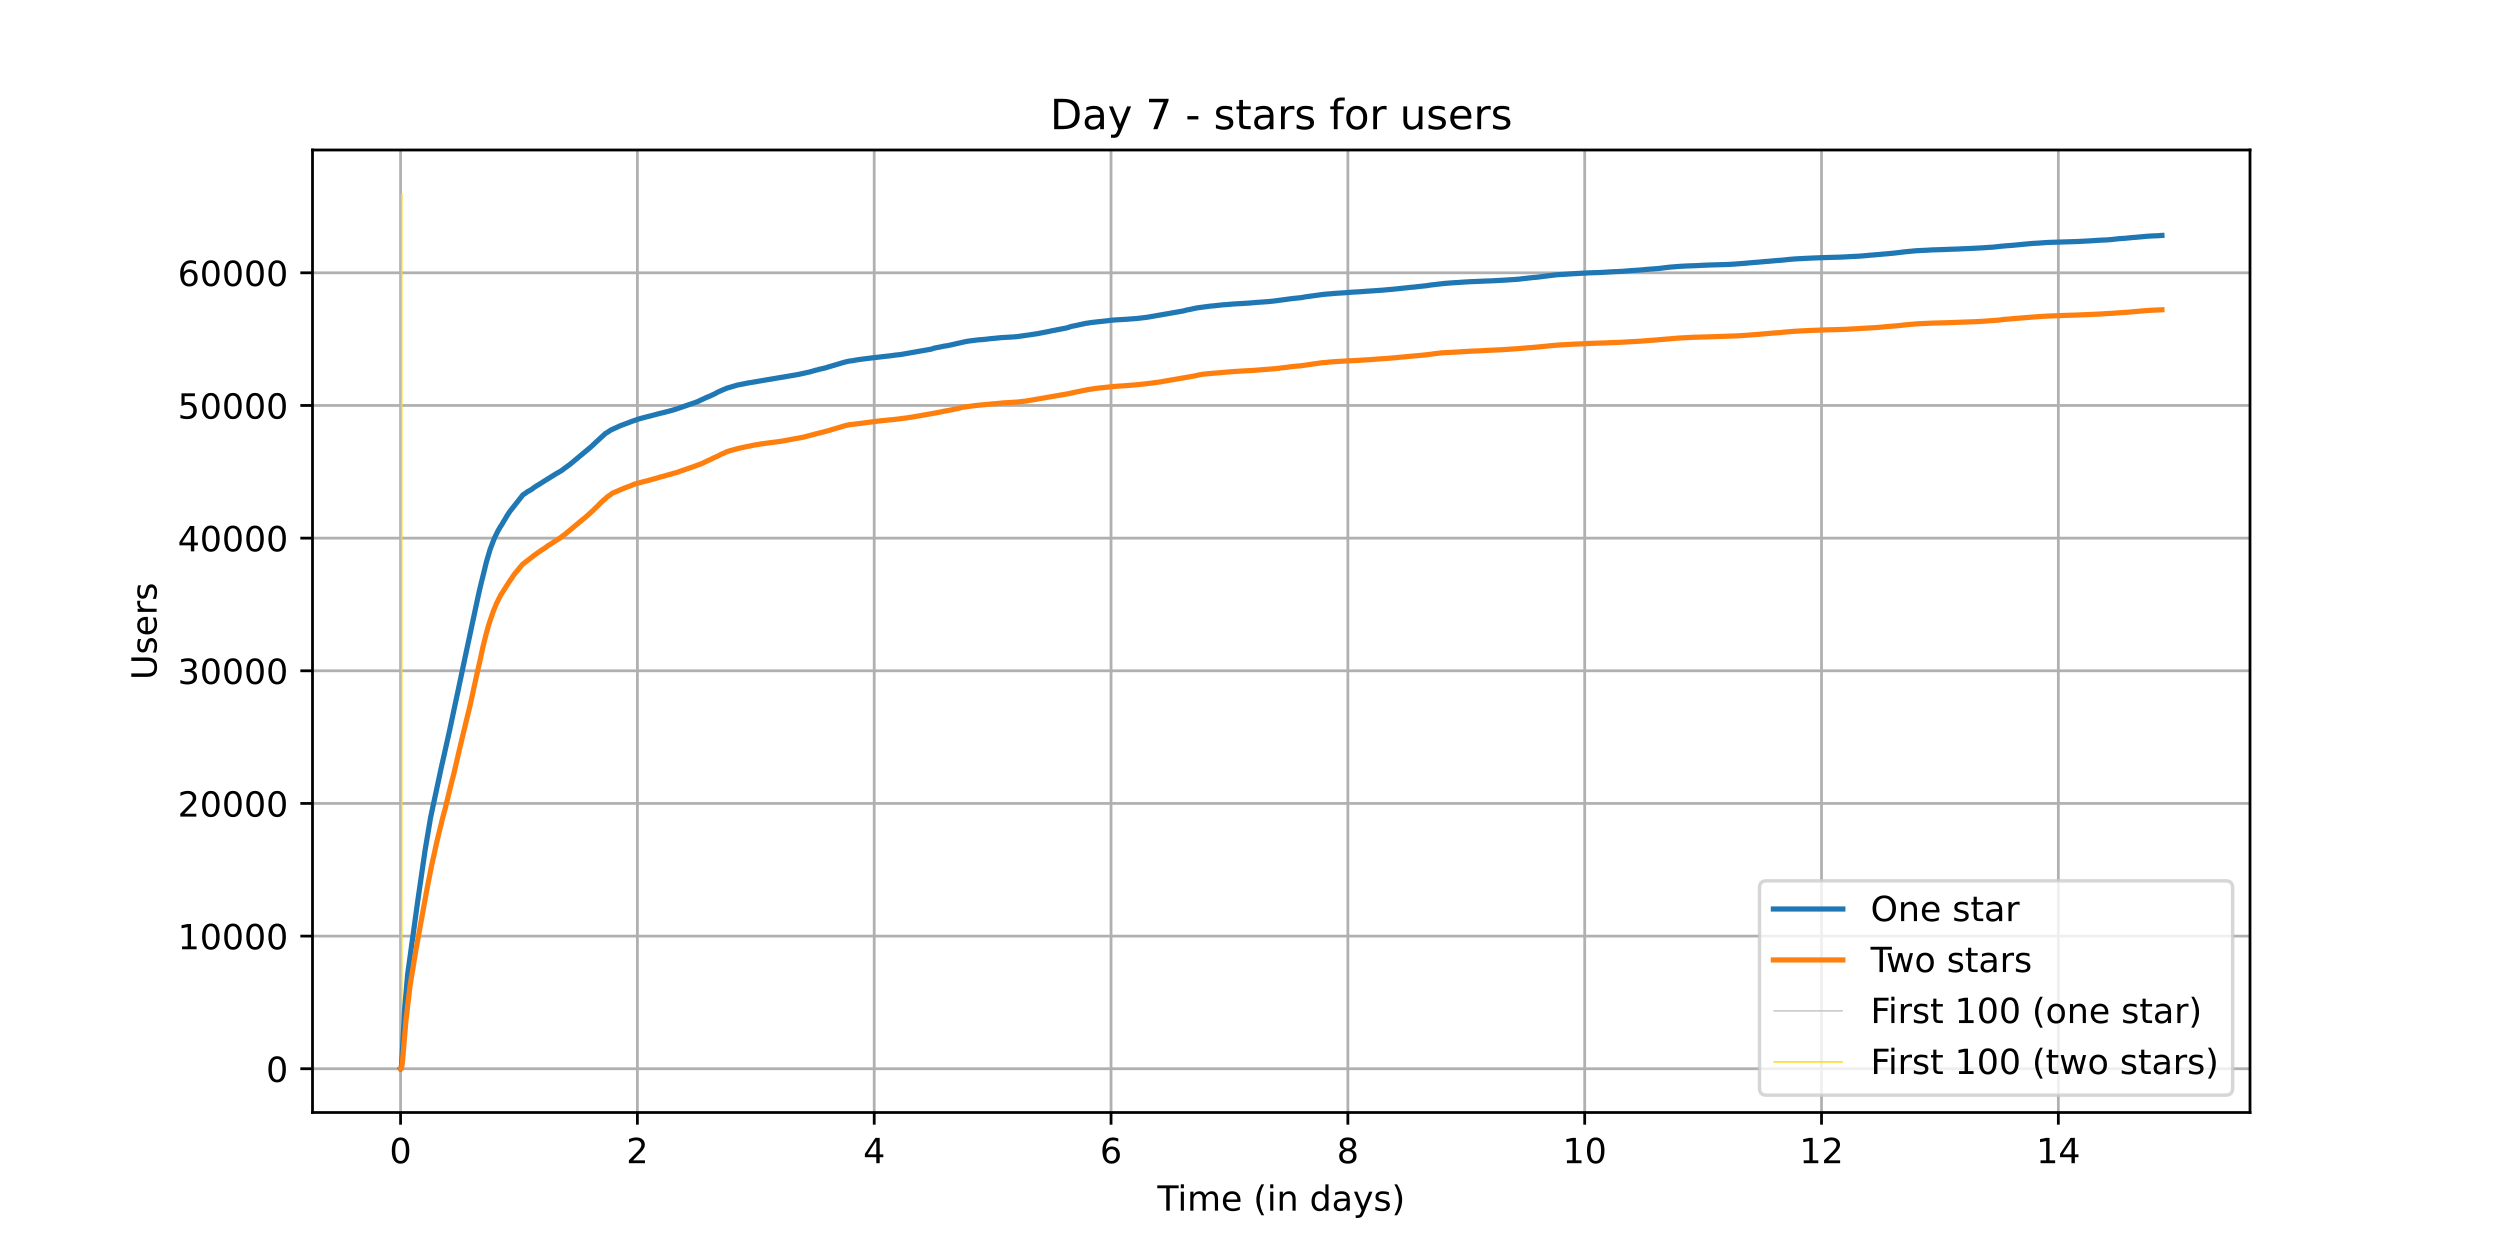 <?xml version="1.0" encoding="utf-8" standalone="no"?>
<!DOCTYPE svg PUBLIC "-//W3C//DTD SVG 1.1//EN"
  "http://www.w3.org/Graphics/SVG/1.1/DTD/svg11.dtd">
<!-- Created with matplotlib (https://matplotlib.org/) -->
<svg height="360pt" version="1.1" viewBox="0 0 720 360" width="720pt" xmlns="http://www.w3.org/2000/svg" xmlns:xlink="http://www.w3.org/1999/xlink">
 <defs>
  <style type="text/css">*{stroke-linecap:butt;stroke-linejoin:round;}</style>
 </defs>
 <g id="figure_1">
  <g id="patch_1">
   <path d="M 0 360 
L 720 360 
L 720 0 
L 0 0 
z
" style="fill:#ffffff;"/>
  </g>
  <g id="axes_1">
   <g id="patch_2">
    <path d="M 90 320.4 
L 648 320.4 
L 648 43.2 
L 90 43.2 
z
" style="fill:#ffffff;"/>
   </g>
   <g id="matplotlib.axis_1">
    <g id="xtick_1">
     <g id="line2d_1">
      <path clip-path="url(#p6ac8da5097)" d="M 115.364 320.4 
L 115.364 43.2 
" style="fill:none;stroke:#b0b0b0;stroke-linecap:square;stroke-width:0.8;"/>
     </g>
     <g id="line2d_2">
      <defs>
       <path d="M 0 0 
L 0 3.5 
" id="mcc63d30a2e" style="stroke:#000000;stroke-width:0.8;"/>
      </defs>
      <g>
       <use style="stroke:#000000;stroke-width:0.8;" x="115.364" xlink:href="#mcc63d30a2e" y="320.4"/>
      </g>
     </g>
     <g id="text_1">
      <!-- 0 -->
      <g transform="translate(112.182 334.998)scale(0.1 -0.1)">
       <defs>
        <path d="M 31.781 66.406 
Q 24.172 66.406 20.328 58.906 
Q 16.5 51.422 16.5 36.375 
Q 16.5 21.391 20.328 13.891 
Q 24.172 6.391 31.781 6.391 
Q 39.453 6.391 43.281 13.891 
Q 47.125 21.391 47.125 36.375 
Q 47.125 51.422 43.281 58.906 
Q 39.453 66.406 31.781 66.406 
z
M 31.781 74.219 
Q 44.047 74.219 50.516 64.516 
Q 56.984 54.828 56.984 36.375 
Q 56.984 17.969 50.516 8.266 
Q 44.047 -1.422 31.781 -1.422 
Q 19.531 -1.422 13.062 8.266 
Q 6.594 17.969 6.594 36.375 
Q 6.594 54.828 13.062 64.516 
Q 19.531 74.219 31.781 74.219 
z
" id="DejaVuSans-48"/>
       </defs>
       <use xlink:href="#DejaVuSans-48"/>
      </g>
     </g>
    </g>
    <g id="xtick_2">
     <g id="line2d_3">
      <path clip-path="url(#p6ac8da5097)" d="M 183.569 320.4 
L 183.569 43.2 
" style="fill:none;stroke:#b0b0b0;stroke-linecap:square;stroke-width:0.8;"/>
     </g>
     <g id="line2d_4">
      <g>
       <use style="stroke:#000000;stroke-width:0.8;" x="183.569" xlink:href="#mcc63d30a2e" y="320.4"/>
      </g>
     </g>
     <g id="text_2">
      <!-- 2 -->
      <g transform="translate(180.388 334.998)scale(0.1 -0.1)">
       <defs>
        <path d="M 19.188 8.297 
L 53.609 8.297 
L 53.609 0 
L 7.328 0 
L 7.328 8.297 
Q 12.938 14.109 22.625 23.891 
Q 32.328 33.688 34.812 36.531 
Q 39.547 41.844 41.422 45.531 
Q 43.312 49.219 43.312 52.781 
Q 43.312 58.594 39.234 62.25 
Q 35.156 65.922 28.609 65.922 
Q 23.969 65.922 18.812 64.312 
Q 13.672 62.703 7.812 59.422 
L 7.812 69.391 
Q 13.766 71.781 18.938 73 
Q 24.125 74.219 28.422 74.219 
Q 39.75 74.219 46.484 68.547 
Q 53.219 62.891 53.219 53.422 
Q 53.219 48.922 51.531 44.891 
Q 49.859 40.875 45.406 35.406 
Q 44.188 33.984 37.641 27.219 
Q 31.109 20.453 19.188 8.297 
z
" id="DejaVuSans-50"/>
       </defs>
       <use xlink:href="#DejaVuSans-50"/>
      </g>
     </g>
    </g>
    <g id="xtick_3">
     <g id="line2d_5">
      <path clip-path="url(#p6ac8da5097)" d="M 251.775 320.4 
L 251.775 43.2 
" style="fill:none;stroke:#b0b0b0;stroke-linecap:square;stroke-width:0.8;"/>
     </g>
     <g id="line2d_6">
      <g>
       <use style="stroke:#000000;stroke-width:0.8;" x="251.775" xlink:href="#mcc63d30a2e" y="320.4"/>
      </g>
     </g>
     <g id="text_3">
      <!-- 4 -->
      <g transform="translate(248.594 334.998)scale(0.1 -0.1)">
       <defs>
        <path d="M 37.797 64.312 
L 12.891 25.391 
L 37.797 25.391 
z
M 35.203 72.906 
L 47.609 72.906 
L 47.609 25.391 
L 58.016 25.391 
L 58.016 17.188 
L 47.609 17.188 
L 47.609 0 
L 37.797 0 
L 37.797 17.188 
L 4.891 17.188 
L 4.891 26.703 
z
" id="DejaVuSans-52"/>
       </defs>
       <use xlink:href="#DejaVuSans-52"/>
      </g>
     </g>
    </g>
    <g id="xtick_4">
     <g id="line2d_7">
      <path clip-path="url(#p6ac8da5097)" d="M 319.98 320.4 
L 319.98 43.2 
" style="fill:none;stroke:#b0b0b0;stroke-linecap:square;stroke-width:0.8;"/>
     </g>
     <g id="line2d_8">
      <g>
       <use style="stroke:#000000;stroke-width:0.8;" x="319.98" xlink:href="#mcc63d30a2e" y="320.4"/>
      </g>
     </g>
     <g id="text_4">
      <!-- 6 -->
      <g transform="translate(316.799 334.998)scale(0.1 -0.1)">
       <defs>
        <path d="M 33.016 40.375 
Q 26.375 40.375 22.484 35.828 
Q 18.609 31.297 18.609 23.391 
Q 18.609 15.531 22.484 10.953 
Q 26.375 6.391 33.016 6.391 
Q 39.656 6.391 43.531 10.953 
Q 47.406 15.531 47.406 23.391 
Q 47.406 31.297 43.531 35.828 
Q 39.656 40.375 33.016 40.375 
z
M 52.594 71.297 
L 52.594 62.312 
Q 48.875 64.062 45.094 64.984 
Q 41.312 65.922 37.594 65.922 
Q 27.828 65.922 22.672 59.328 
Q 17.531 52.734 16.797 39.406 
Q 19.672 43.656 24.016 45.922 
Q 28.375 48.188 33.594 48.188 
Q 44.578 48.188 50.953 41.516 
Q 57.328 34.859 57.328 23.391 
Q 57.328 12.156 50.688 5.359 
Q 44.047 -1.422 33.016 -1.422 
Q 20.359 -1.422 13.672 8.266 
Q 6.984 17.969 6.984 36.375 
Q 6.984 53.656 15.188 63.938 
Q 23.391 74.219 37.203 74.219 
Q 40.922 74.219 44.703 73.484 
Q 48.484 72.75 52.594 71.297 
z
" id="DejaVuSans-54"/>
       </defs>
       <use xlink:href="#DejaVuSans-54"/>
      </g>
     </g>
    </g>
    <g id="xtick_5">
     <g id="line2d_9">
      <path clip-path="url(#p6ac8da5097)" d="M 388.186 320.4 
L 388.186 43.2 
" style="fill:none;stroke:#b0b0b0;stroke-linecap:square;stroke-width:0.8;"/>
     </g>
     <g id="line2d_10">
      <g>
       <use style="stroke:#000000;stroke-width:0.8;" x="388.186" xlink:href="#mcc63d30a2e" y="320.4"/>
      </g>
     </g>
     <g id="text_5">
      <!-- 8 -->
      <g transform="translate(385.005 334.998)scale(0.1 -0.1)">
       <defs>
        <path d="M 31.781 34.625 
Q 24.75 34.625 20.719 30.859 
Q 16.703 27.094 16.703 20.516 
Q 16.703 13.922 20.719 10.156 
Q 24.75 6.391 31.781 6.391 
Q 38.812 6.391 42.859 10.172 
Q 46.922 13.969 46.922 20.516 
Q 46.922 27.094 42.891 30.859 
Q 38.875 34.625 31.781 34.625 
z
M 21.922 38.812 
Q 15.578 40.375 12.031 44.719 
Q 8.5 49.078 8.5 55.328 
Q 8.5 64.062 14.719 69.141 
Q 20.953 74.219 31.781 74.219 
Q 42.672 74.219 48.875 69.141 
Q 55.078 64.062 55.078 55.328 
Q 55.078 49.078 51.531 44.719 
Q 48 40.375 41.703 38.812 
Q 48.828 37.156 52.797 32.312 
Q 56.781 27.484 56.781 20.516 
Q 56.781 9.906 50.312 4.234 
Q 43.844 -1.422 31.781 -1.422 
Q 19.734 -1.422 13.25 4.234 
Q 6.781 9.906 6.781 20.516 
Q 6.781 27.484 10.781 32.312 
Q 14.797 37.156 21.922 38.812 
z
M 18.312 54.391 
Q 18.312 48.734 21.844 45.562 
Q 25.391 42.391 31.781 42.391 
Q 38.141 42.391 41.719 45.562 
Q 45.312 48.734 45.312 54.391 
Q 45.312 60.062 41.719 63.234 
Q 38.141 66.406 31.781 66.406 
Q 25.391 66.406 21.844 63.234 
Q 18.312 60.062 18.312 54.391 
z
" id="DejaVuSans-56"/>
       </defs>
       <use xlink:href="#DejaVuSans-56"/>
      </g>
     </g>
    </g>
    <g id="xtick_6">
     <g id="line2d_11">
      <path clip-path="url(#p6ac8da5097)" d="M 456.392 320.4 
L 456.392 43.2 
" style="fill:none;stroke:#b0b0b0;stroke-linecap:square;stroke-width:0.8;"/>
     </g>
     <g id="line2d_12">
      <g>
       <use style="stroke:#000000;stroke-width:0.8;" x="456.392" xlink:href="#mcc63d30a2e" y="320.4"/>
      </g>
     </g>
     <g id="text_6">
      <!-- 10 -->
      <g transform="translate(450.029 334.998)scale(0.1 -0.1)">
       <defs>
        <path d="M 12.406 8.297 
L 28.516 8.297 
L 28.516 63.922 
L 10.984 60.406 
L 10.984 69.391 
L 28.422 72.906 
L 38.281 72.906 
L 38.281 8.297 
L 54.391 8.297 
L 54.391 0 
L 12.406 0 
z
" id="DejaVuSans-49"/>
       </defs>
       <use xlink:href="#DejaVuSans-49"/>
       <use x="63.623" xlink:href="#DejaVuSans-48"/>
      </g>
     </g>
    </g>
    <g id="xtick_7">
     <g id="line2d_13">
      <path clip-path="url(#p6ac8da5097)" d="M 524.597 320.4 
L 524.597 43.2 
" style="fill:none;stroke:#b0b0b0;stroke-linecap:square;stroke-width:0.8;"/>
     </g>
     <g id="line2d_14">
      <g>
       <use style="stroke:#000000;stroke-width:0.8;" x="524.597" xlink:href="#mcc63d30a2e" y="320.4"/>
      </g>
     </g>
     <g id="text_7">
      <!-- 12 -->
      <g transform="translate(518.235 334.998)scale(0.1 -0.1)">
       <use xlink:href="#DejaVuSans-49"/>
       <use x="63.623" xlink:href="#DejaVuSans-50"/>
      </g>
     </g>
    </g>
    <g id="xtick_8">
     <g id="line2d_15">
      <path clip-path="url(#p6ac8da5097)" d="M 592.803 320.4 
L 592.803 43.2 
" style="fill:none;stroke:#b0b0b0;stroke-linecap:square;stroke-width:0.8;"/>
     </g>
     <g id="line2d_16">
      <g>
       <use style="stroke:#000000;stroke-width:0.8;" x="592.803" xlink:href="#mcc63d30a2e" y="320.4"/>
      </g>
     </g>
     <g id="text_8">
      <!-- 14 -->
      <g transform="translate(586.44 334.998)scale(0.1 -0.1)">
       <use xlink:href="#DejaVuSans-49"/>
       <use x="63.623" xlink:href="#DejaVuSans-52"/>
      </g>
     </g>
    </g>
    <g id="text_9">
     <!-- Time (in days) -->
     <g transform="translate(333.327 348.677)scale(0.1 -0.1)">
      <defs>
       <path d="M -0.297 72.906 
L 61.375 72.906 
L 61.375 64.594 
L 35.5 64.594 
L 35.5 0 
L 25.594 0 
L 25.594 64.594 
L -0.297 64.594 
z
" id="DejaVuSans-84"/>
       <path d="M 9.422 54.688 
L 18.406 54.688 
L 18.406 0 
L 9.422 0 
z
M 9.422 75.984 
L 18.406 75.984 
L 18.406 64.594 
L 9.422 64.594 
z
" id="DejaVuSans-105"/>
       <path d="M 52 44.188 
Q 55.375 50.25 60.062 53.125 
Q 64.75 56 71.094 56 
Q 79.641 56 84.281 50.016 
Q 88.922 44.047 88.922 33.016 
L 88.922 0 
L 79.891 0 
L 79.891 32.719 
Q 79.891 40.578 77.094 44.375 
Q 74.312 48.188 68.609 48.188 
Q 61.625 48.188 57.562 43.547 
Q 53.516 38.922 53.516 30.906 
L 53.516 0 
L 44.484 0 
L 44.484 32.719 
Q 44.484 40.625 41.703 44.406 
Q 38.922 48.188 33.109 48.188 
Q 26.219 48.188 22.156 43.531 
Q 18.109 38.875 18.109 30.906 
L 18.109 0 
L 9.078 0 
L 9.078 54.688 
L 18.109 54.688 
L 18.109 46.188 
Q 21.188 51.219 25.484 53.609 
Q 29.781 56 35.688 56 
Q 41.656 56 45.828 52.969 
Q 50 49.953 52 44.188 
z
" id="DejaVuSans-109"/>
       <path d="M 56.203 29.594 
L 56.203 25.203 
L 14.891 25.203 
Q 15.484 15.922 20.484 11.062 
Q 25.484 6.203 34.422 6.203 
Q 39.594 6.203 44.453 7.469 
Q 49.312 8.734 54.109 11.281 
L 54.109 2.781 
Q 49.266 0.734 44.188 -0.344 
Q 39.109 -1.422 33.891 -1.422 
Q 20.797 -1.422 13.156 6.188 
Q 5.516 13.812 5.516 26.812 
Q 5.516 40.234 12.766 48.109 
Q 20.016 56 32.328 56 
Q 43.359 56 49.781 48.891 
Q 56.203 41.797 56.203 29.594 
z
M 47.219 32.234 
Q 47.125 39.594 43.094 43.984 
Q 39.062 48.391 32.422 48.391 
Q 24.906 48.391 20.391 44.141 
Q 15.875 39.891 15.188 32.172 
z
" id="DejaVuSans-101"/>
       <path id="DejaVuSans-32"/>
       <path d="M 31 75.875 
Q 24.469 64.656 21.281 53.656 
Q 18.109 42.672 18.109 31.391 
Q 18.109 20.125 21.312 9.062 
Q 24.516 -2 31 -13.188 
L 23.188 -13.188 
Q 15.875 -1.703 12.234 9.375 
Q 8.594 20.453 8.594 31.391 
Q 8.594 42.281 12.203 53.312 
Q 15.828 64.359 23.188 75.875 
z
" id="DejaVuSans-40"/>
       <path d="M 54.891 33.016 
L 54.891 0 
L 45.906 0 
L 45.906 32.719 
Q 45.906 40.484 42.875 44.328 
Q 39.844 48.188 33.797 48.188 
Q 26.516 48.188 22.312 43.547 
Q 18.109 38.922 18.109 30.906 
L 18.109 0 
L 9.078 0 
L 9.078 54.688 
L 18.109 54.688 
L 18.109 46.188 
Q 21.344 51.125 25.703 53.562 
Q 30.078 56 35.797 56 
Q 45.219 56 50.047 50.172 
Q 54.891 44.344 54.891 33.016 
z
" id="DejaVuSans-110"/>
       <path d="M 45.406 46.391 
L 45.406 75.984 
L 54.391 75.984 
L 54.391 0 
L 45.406 0 
L 45.406 8.203 
Q 42.578 3.328 38.25 0.953 
Q 33.938 -1.422 27.875 -1.422 
Q 17.969 -1.422 11.734 6.484 
Q 5.516 14.406 5.516 27.297 
Q 5.516 40.188 11.734 48.094 
Q 17.969 56 27.875 56 
Q 33.938 56 38.25 53.625 
Q 42.578 51.266 45.406 46.391 
z
M 14.797 27.297 
Q 14.797 17.391 18.875 11.75 
Q 22.953 6.109 30.078 6.109 
Q 37.203 6.109 41.297 11.75 
Q 45.406 17.391 45.406 27.297 
Q 45.406 37.203 41.297 42.844 
Q 37.203 48.484 30.078 48.484 
Q 22.953 48.484 18.875 42.844 
Q 14.797 37.203 14.797 27.297 
z
" id="DejaVuSans-100"/>
       <path d="M 34.281 27.484 
Q 23.391 27.484 19.188 25 
Q 14.984 22.516 14.984 16.5 
Q 14.984 11.719 18.141 8.906 
Q 21.297 6.109 26.703 6.109 
Q 34.188 6.109 38.703 11.406 
Q 43.219 16.703 43.219 25.484 
L 43.219 27.484 
z
M 52.203 31.203 
L 52.203 0 
L 43.219 0 
L 43.219 8.297 
Q 40.141 3.328 35.547 0.953 
Q 30.953 -1.422 24.312 -1.422 
Q 15.922 -1.422 10.953 3.297 
Q 6 8.016 6 15.922 
Q 6 25.141 12.172 29.828 
Q 18.359 34.516 30.609 34.516 
L 43.219 34.516 
L 43.219 35.406 
Q 43.219 41.609 39.141 45 
Q 35.062 48.391 27.688 48.391 
Q 23 48.391 18.547 47.266 
Q 14.109 46.141 10.016 43.891 
L 10.016 52.203 
Q 14.938 54.109 19.578 55.047 
Q 24.219 56 28.609 56 
Q 40.484 56 46.344 49.844 
Q 52.203 43.703 52.203 31.203 
z
" id="DejaVuSans-97"/>
       <path d="M 32.172 -5.078 
Q 28.375 -14.844 24.75 -17.812 
Q 21.141 -20.797 15.094 -20.797 
L 7.906 -20.797 
L 7.906 -13.281 
L 13.188 -13.281 
Q 16.891 -13.281 18.938 -11.516 
Q 21 -9.766 23.484 -3.219 
L 25.094 0.875 
L 2.984 54.688 
L 12.5 54.688 
L 29.594 11.922 
L 46.688 54.688 
L 56.203 54.688 
z
" id="DejaVuSans-121"/>
       <path d="M 44.281 53.078 
L 44.281 44.578 
Q 40.484 46.531 36.375 47.5 
Q 32.281 48.484 27.875 48.484 
Q 21.188 48.484 17.844 46.438 
Q 14.5 44.391 14.5 40.281 
Q 14.5 37.156 16.891 35.375 
Q 19.281 33.594 26.516 31.984 
L 29.594 31.297 
Q 39.156 29.25 43.188 25.516 
Q 47.219 21.781 47.219 15.094 
Q 47.219 7.469 41.188 3.016 
Q 35.156 -1.422 24.609 -1.422 
Q 20.219 -1.422 15.453 -0.562 
Q 10.688 0.297 5.422 2 
L 5.422 11.281 
Q 10.406 8.688 15.234 7.391 
Q 20.062 6.109 24.812 6.109 
Q 31.156 6.109 34.562 8.281 
Q 37.984 10.453 37.984 14.406 
Q 37.984 18.062 35.516 20.016 
Q 33.062 21.969 24.703 23.781 
L 21.578 24.516 
Q 13.234 26.266 9.516 29.906 
Q 5.812 33.547 5.812 39.891 
Q 5.812 47.609 11.281 51.797 
Q 16.75 56 26.812 56 
Q 31.781 56 36.172 55.266 
Q 40.578 54.547 44.281 53.078 
z
" id="DejaVuSans-115"/>
       <path d="M 8.016 75.875 
L 15.828 75.875 
Q 23.141 64.359 26.781 53.312 
Q 30.422 42.281 30.422 31.391 
Q 30.422 20.453 26.781 9.375 
Q 23.141 -1.703 15.828 -13.188 
L 8.016 -13.188 
Q 14.5 -2 17.703 9.062 
Q 20.906 20.125 20.906 31.391 
Q 20.906 42.672 17.703 53.656 
Q 14.5 64.656 8.016 75.875 
z
" id="DejaVuSans-41"/>
      </defs>
      <use xlink:href="#DejaVuSans-84"/>
      <use x="57.959" xlink:href="#DejaVuSans-105"/>
      <use x="85.742" xlink:href="#DejaVuSans-109"/>
      <use x="183.154" xlink:href="#DejaVuSans-101"/>
      <use x="244.678" xlink:href="#DejaVuSans-32"/>
      <use x="276.465" xlink:href="#DejaVuSans-40"/>
      <use x="315.479" xlink:href="#DejaVuSans-105"/>
      <use x="343.262" xlink:href="#DejaVuSans-110"/>
      <use x="406.641" xlink:href="#DejaVuSans-32"/>
      <use x="438.428" xlink:href="#DejaVuSans-100"/>
      <use x="501.904" xlink:href="#DejaVuSans-97"/>
      <use x="563.184" xlink:href="#DejaVuSans-121"/>
      <use x="622.363" xlink:href="#DejaVuSans-115"/>
      <use x="674.463" xlink:href="#DejaVuSans-41"/>
     </g>
    </g>
   </g>
   <g id="matplotlib.axis_2">
    <g id="ytick_1">
     <g id="line2d_17">
      <path clip-path="url(#p6ac8da5097)" d="M 90 307.8 
L 648 307.8 
" style="fill:none;stroke:#b0b0b0;stroke-linecap:square;stroke-width:0.8;"/>
     </g>
     <g id="line2d_18">
      <defs>
       <path d="M 0 0 
L -3.5 0 
" id="m6f30b00dea" style="stroke:#000000;stroke-width:0.8;"/>
      </defs>
      <g>
       <use style="stroke:#000000;stroke-width:0.8;" x="90" xlink:href="#m6f30b00dea" y="307.8"/>
      </g>
     </g>
     <g id="text_10">
      <!-- 0 -->
      <g transform="translate(76.638 311.599)scale(0.1 -0.1)">
       <use xlink:href="#DejaVuSans-48"/>
      </g>
     </g>
    </g>
    <g id="ytick_2">
     <g id="line2d_19">
      <path clip-path="url(#p6ac8da5097)" d="M 90 269.595 
L 648 269.595 
" style="fill:none;stroke:#b0b0b0;stroke-linecap:square;stroke-width:0.8;"/>
     </g>
     <g id="line2d_20">
      <g>
       <use style="stroke:#000000;stroke-width:0.8;" x="90" xlink:href="#m6f30b00dea" y="269.595"/>
      </g>
     </g>
     <g id="text_11">
      <!-- 10000 -->
      <g transform="translate(51.188 273.394)scale(0.1 -0.1)">
       <use xlink:href="#DejaVuSans-49"/>
       <use x="63.623" xlink:href="#DejaVuSans-48"/>
       <use x="127.246" xlink:href="#DejaVuSans-48"/>
       <use x="190.869" xlink:href="#DejaVuSans-48"/>
       <use x="254.492" xlink:href="#DejaVuSans-48"/>
      </g>
     </g>
    </g>
    <g id="ytick_3">
     <g id="line2d_21">
      <path clip-path="url(#p6ac8da5097)" d="M 90 231.39 
L 648 231.39 
" style="fill:none;stroke:#b0b0b0;stroke-linecap:square;stroke-width:0.8;"/>
     </g>
     <g id="line2d_22">
      <g>
       <use style="stroke:#000000;stroke-width:0.8;" x="90" xlink:href="#m6f30b00dea" y="231.39"/>
      </g>
     </g>
     <g id="text_12">
      <!-- 20000 -->
      <g transform="translate(51.188 235.189)scale(0.1 -0.1)">
       <use xlink:href="#DejaVuSans-50"/>
       <use x="63.623" xlink:href="#DejaVuSans-48"/>
       <use x="127.246" xlink:href="#DejaVuSans-48"/>
       <use x="190.869" xlink:href="#DejaVuSans-48"/>
       <use x="254.492" xlink:href="#DejaVuSans-48"/>
      </g>
     </g>
    </g>
    <g id="ytick_4">
     <g id="line2d_23">
      <path clip-path="url(#p6ac8da5097)" d="M 90 193.185 
L 648 193.185 
" style="fill:none;stroke:#b0b0b0;stroke-linecap:square;stroke-width:0.8;"/>
     </g>
     <g id="line2d_24">
      <g>
       <use style="stroke:#000000;stroke-width:0.8;" x="90" xlink:href="#m6f30b00dea" y="193.185"/>
      </g>
     </g>
     <g id="text_13">
      <!-- 30000 -->
      <g transform="translate(51.188 196.984)scale(0.1 -0.1)">
       <defs>
        <path d="M 40.578 39.312 
Q 47.656 37.797 51.625 33 
Q 55.609 28.219 55.609 21.188 
Q 55.609 10.406 48.188 4.484 
Q 40.766 -1.422 27.094 -1.422 
Q 22.516 -1.422 17.656 -0.516 
Q 12.797 0.391 7.625 2.203 
L 7.625 11.719 
Q 11.719 9.328 16.594 8.109 
Q 21.484 6.891 26.812 6.891 
Q 36.078 6.891 40.938 10.547 
Q 45.797 14.203 45.797 21.188 
Q 45.797 27.641 41.281 31.266 
Q 36.766 34.906 28.719 34.906 
L 20.219 34.906 
L 20.219 43.016 
L 29.109 43.016 
Q 36.375 43.016 40.234 45.922 
Q 44.094 48.828 44.094 54.297 
Q 44.094 59.906 40.109 62.906 
Q 36.141 65.922 28.719 65.922 
Q 24.656 65.922 20.016 65.031 
Q 15.375 64.156 9.812 62.312 
L 9.812 71.094 
Q 15.438 72.656 20.344 73.438 
Q 25.25 74.219 29.594 74.219 
Q 40.828 74.219 47.359 69.109 
Q 53.906 64.016 53.906 55.328 
Q 53.906 49.266 50.438 45.094 
Q 46.969 40.922 40.578 39.312 
z
" id="DejaVuSans-51"/>
       </defs>
       <use xlink:href="#DejaVuSans-51"/>
       <use x="63.623" xlink:href="#DejaVuSans-48"/>
       <use x="127.246" xlink:href="#DejaVuSans-48"/>
       <use x="190.869" xlink:href="#DejaVuSans-48"/>
       <use x="254.492" xlink:href="#DejaVuSans-48"/>
      </g>
     </g>
    </g>
    <g id="ytick_5">
     <g id="line2d_25">
      <path clip-path="url(#p6ac8da5097)" d="M 90 154.98 
L 648 154.98 
" style="fill:none;stroke:#b0b0b0;stroke-linecap:square;stroke-width:0.8;"/>
     </g>
     <g id="line2d_26">
      <g>
       <use style="stroke:#000000;stroke-width:0.8;" x="90" xlink:href="#m6f30b00dea" y="154.98"/>
      </g>
     </g>
     <g id="text_14">
      <!-- 40000 -->
      <g transform="translate(51.188 158.779)scale(0.1 -0.1)">
       <use xlink:href="#DejaVuSans-52"/>
       <use x="63.623" xlink:href="#DejaVuSans-48"/>
       <use x="127.246" xlink:href="#DejaVuSans-48"/>
       <use x="190.869" xlink:href="#DejaVuSans-48"/>
       <use x="254.492" xlink:href="#DejaVuSans-48"/>
      </g>
     </g>
    </g>
    <g id="ytick_6">
     <g id="line2d_27">
      <path clip-path="url(#p6ac8da5097)" d="M 90 116.775 
L 648 116.775 
" style="fill:none;stroke:#b0b0b0;stroke-linecap:square;stroke-width:0.8;"/>
     </g>
     <g id="line2d_28">
      <g>
       <use style="stroke:#000000;stroke-width:0.8;" x="90" xlink:href="#m6f30b00dea" y="116.775"/>
      </g>
     </g>
     <g id="text_15">
      <!-- 50000 -->
      <g transform="translate(51.188 120.574)scale(0.1 -0.1)">
       <defs>
        <path d="M 10.797 72.906 
L 49.516 72.906 
L 49.516 64.594 
L 19.828 64.594 
L 19.828 46.734 
Q 21.969 47.469 24.109 47.828 
Q 26.266 48.188 28.422 48.188 
Q 40.625 48.188 47.75 41.5 
Q 54.891 34.812 54.891 23.391 
Q 54.891 11.625 47.562 5.094 
Q 40.234 -1.422 26.906 -1.422 
Q 22.312 -1.422 17.547 -0.641 
Q 12.797 0.141 7.719 1.703 
L 7.719 11.625 
Q 12.109 9.234 16.797 8.062 
Q 21.484 6.891 26.703 6.891 
Q 35.156 6.891 40.078 11.328 
Q 45.016 15.766 45.016 23.391 
Q 45.016 31 40.078 35.438 
Q 35.156 39.891 26.703 39.891 
Q 22.75 39.891 18.812 39.016 
Q 14.891 38.141 10.797 36.281 
z
" id="DejaVuSans-53"/>
       </defs>
       <use xlink:href="#DejaVuSans-53"/>
       <use x="63.623" xlink:href="#DejaVuSans-48"/>
       <use x="127.246" xlink:href="#DejaVuSans-48"/>
       <use x="190.869" xlink:href="#DejaVuSans-48"/>
       <use x="254.492" xlink:href="#DejaVuSans-48"/>
      </g>
     </g>
    </g>
    <g id="ytick_7">
     <g id="line2d_29">
      <path clip-path="url(#p6ac8da5097)" d="M 90 78.57 
L 648 78.57 
" style="fill:none;stroke:#b0b0b0;stroke-linecap:square;stroke-width:0.8;"/>
     </g>
     <g id="line2d_30">
      <g>
       <use style="stroke:#000000;stroke-width:0.8;" x="90" xlink:href="#m6f30b00dea" y="78.57"/>
      </g>
     </g>
     <g id="text_16">
      <!-- 60000 -->
      <g transform="translate(51.188 82.369)scale(0.1 -0.1)">
       <use xlink:href="#DejaVuSans-54"/>
       <use x="63.623" xlink:href="#DejaVuSans-48"/>
       <use x="127.246" xlink:href="#DejaVuSans-48"/>
       <use x="190.869" xlink:href="#DejaVuSans-48"/>
       <use x="254.492" xlink:href="#DejaVuSans-48"/>
      </g>
     </g>
    </g>
    <g id="text_17">
     <!-- Users -->
     <g transform="translate(45.108 195.801)rotate(-90)scale(0.1 -0.1)">
      <defs>
       <path d="M 8.688 72.906 
L 18.609 72.906 
L 18.609 28.609 
Q 18.609 16.891 22.844 11.734 
Q 27.094 6.594 36.625 6.594 
Q 46.094 6.594 50.344 11.734 
Q 54.594 16.891 54.594 28.609 
L 54.594 72.906 
L 64.5 72.906 
L 64.5 27.391 
Q 64.5 13.141 57.438 5.859 
Q 50.391 -1.422 36.625 -1.422 
Q 22.797 -1.422 15.734 5.859 
Q 8.688 13.141 8.688 27.391 
z
" id="DejaVuSans-85"/>
       <path d="M 41.109 46.297 
Q 39.594 47.172 37.812 47.578 
Q 36.031 48 33.891 48 
Q 26.266 48 22.188 43.047 
Q 18.109 38.094 18.109 28.812 
L 18.109 0 
L 9.078 0 
L 9.078 54.688 
L 18.109 54.688 
L 18.109 46.188 
Q 20.953 51.172 25.484 53.578 
Q 30.031 56 36.531 56 
Q 37.453 56 38.578 55.875 
Q 39.703 55.766 41.062 55.516 
z
" id="DejaVuSans-114"/>
      </defs>
      <use xlink:href="#DejaVuSans-85"/>
      <use x="73.193" xlink:href="#DejaVuSans-115"/>
      <use x="125.293" xlink:href="#DejaVuSans-101"/>
      <use x="186.816" xlink:href="#DejaVuSans-114"/>
      <use x="227.93" xlink:href="#DejaVuSans-115"/>
     </g>
    </g>
   </g>
   <g id="LineCollection_1">
    <path clip-path="url(#p6ac8da5097)" d="M 115.591 307.8 
L 115.591 55.8 
" style="fill:none;stroke:#c0c0c0;stroke-width:0.4;"/>
   </g>
   <g id="LineCollection_2">
    <path clip-path="url(#p6ac8da5097)" d="M 115.708 307.8 
L 115.708 55.8 
" style="fill:none;stroke:#ffd700;stroke-width:0.4;"/>
   </g>
   <g id="line2d_31">
    <path clip-path="url(#p6ac8da5097)" d="M 115.364 307.8 
L 115.52 307.689 
L 115.661 306.497 
L 115.825 303.903 
L 116.553 290.382 
L 117.398 280.625 
L 120.331 259.329 
L 120.824 255.956 
L 122.444 244.758 
L 124.016 235.413 
L 127.278 220.169 
L 127.419 219.611 
L 129.556 210.03 
L 130.636 204.941 
L 131.035 203.042 
L 131.88 199.13 
L 134.086 188.654 
L 134.556 186.465 
L 137.585 172.302 
L 138.031 170.266 
L 138.406 168.676 
L 140.12 161.708 
L 141.153 158.235 
L 142.374 155.018 
L 143.407 152.902 
L 143.618 152.55 
L 144.064 151.752 
L 144.534 151.079 
L 144.862 150.483 
L 145.708 149.085 
L 146.059 148.466 
L 146.881 147.232 
L 150.612 142.514 
L 151.035 142.246 
L 151.199 142.139 
L 151.528 141.891 
L 151.762 141.715 
L 152.115 141.497 
L 152.655 141.215 
L 152.889 141.077 
L 153.43 140.71 
L 153.808 140.397 
L 154.609 139.878 
L 155.032 139.629 
L 155.386 139.427 
L 155.738 139.201 
L 156.654 138.605 
L 160.222 136.393 
L 161.654 135.579 
L 162.053 135.285 
L 162.476 134.957 
L 164.048 133.818 
L 164.588 133.371 
L 169.871 128.974 
L 170.458 128.473 
L 171.467 127.503 
L 174.402 124.806 
L 174.731 124.645 
L 175.059 124.431 
L 175.975 123.824 
L 176.209 123.721 
L 176.867 123.415 
L 177.806 122.999 
L 178.534 122.651 
L 180.858 121.787 
L 182.079 121.31 
L 182.76 121.092 
L 183.675 120.76 
L 184.473 120.519 
L 186.468 119.992 
L 187.735 119.686 
L 187.994 119.602 
L 188.439 119.491 
L 190.387 118.976 
L 190.903 118.869 
L 192.734 118.391 
L 193.696 118.127 
L 194.33 117.944 
L 200.06 115.984 
L 200.529 115.797 
L 200.881 115.686 
L 201.257 115.51 
L 201.937 115.17 
L 202.548 114.895 
L 202.9 114.735 
L 203.228 114.563 
L 204.591 114.013 
L 205.342 113.646 
L 206.117 113.283 
L 206.563 112.997 
L 209.286 111.801 
L 212.315 110.922 
L 214.874 110.402 
L 215.272 110.326 
L 228.973 108.007 
L 229.748 107.869 
L 230.287 107.759 
L 232.169 107.346 
L 233.343 107.082 
L 234.235 106.826 
L 234.869 106.635 
L 235.386 106.532 
L 235.808 106.383 
L 237.663 105.971 
L 238.415 105.73 
L 238.767 105.619 
L 239.636 105.367 
L 243.113 104.339 
L 244.404 104.022 
L 244.757 103.972 
L 245.673 103.862 
L 246.565 103.678 
L 247.364 103.568 
L 247.998 103.472 
L 248.867 103.361 
L 251.754 102.998 
L 252.764 102.887 
L 255.087 102.616 
L 256.049 102.509 
L 256.566 102.456 
L 257.294 102.345 
L 257.904 102.261 
L 259.007 102.15 
L 259.617 102.066 
L 268.213 100.549 
L 269.011 100.27 
L 269.527 100.16 
L 270.325 100.014 
L 270.865 99.907 
L 271.85 99.694 
L 272.696 99.583 
L 274.714 99.151 
L 275.043 99.071 
L 276.288 98.784 
L 278.189 98.36 
L 278.941 98.23 
L 281.688 97.89 
L 283.143 97.779 
L 283.636 97.73 
L 284.622 97.619 
L 285.232 97.531 
L 286.57 97.42 
L 288.354 97.237 
L 290.255 97.126 
L 290.536 97.107 
L 291.545 97.054 
L 292.956 96.943 
L 298.448 96.152 
L 299.058 96.041 
L 302.25 95.422 
L 302.578 95.338 
L 303.118 95.227 
L 307.155 94.456 
L 307.765 94.272 
L 308.375 94.066 
L 308.727 93.967 
L 309.337 93.86 
L 310.464 93.611 
L 312.412 93.191 
L 312.717 93.122 
L 313.539 93.011 
L 314.266 92.889 
L 316.425 92.645 
L 317.552 92.534 
L 319.945 92.251 
L 321.145 92.14 
L 322.248 92.072 
L 324.407 91.961 
L 325.815 91.839 
L 327.387 91.728 
L 329.759 91.449 
L 330.58 91.338 
L 340.884 89.539 
L 341.142 89.462 
L 341.494 89.363 
L 341.752 89.29 
L 342.597 89.13 
L 343.137 89.019 
L 344.264 88.767 
L 344.874 88.656 
L 348.605 88.156 
L 349.873 88.045 
L 352.079 87.8 
L 353.628 87.69 
L 355.153 87.556 
L 357.031 87.445 
L 358.087 87.384 
L 359.754 87.277 
L 360.2 87.243 
L 361.538 87.132 
L 361.772 87.101 
L 362.899 87.029 
L 364.472 86.918 
L 365.765 86.818 
L 366.728 86.708 
L 367.267 86.647 
L 371.539 86.07 
L 372.337 85.963 
L 372.854 85.909 
L 374.473 85.753 
L 375.178 85.642 
L 375.6 85.55 
L 376.328 85.439 
L 380.859 84.82 
L 381.845 84.71 
L 383.066 84.622 
L 384.216 84.515 
L 384.686 84.476 
L 385.766 84.412 
L 387.479 84.305 
L 387.995 84.251 
L 389.474 84.14 
L 390.46 84.091 
L 392.317 83.98 
L 393.657 83.869 
L 395.488 83.758 
L 396.756 83.663 
L 398.352 83.552 
L 399.878 83.411 
L 401.192 83.3 
L 403.163 83.093 
L 404.149 82.983 
L 406.097 82.773 
L 407.317 82.662 
L 409.36 82.436 
L 410.44 82.326 
L 410.98 82.261 
L 411.638 82.15 
L 412.013 82.089 
L 413.023 81.978 
L 413.563 81.917 
L 415.981 81.63 
L 417.413 81.519 
L 418.658 81.428 
L 420.489 81.317 
L 421.685 81.233 
L 423.563 81.122 
L 424.431 81.092 
L 426.872 80.985 
L 427.294 80.962 
L 430.275 80.855 
L 430.58 80.828 
L 432.505 80.717 
L 433.42 80.679 
L 435.017 80.568 
L 436.12 80.499 
L 437.575 80.389 
L 438.209 80.297 
L 439.242 80.186 
L 441.378 79.945 
L 442.717 79.835 
L 445.793 79.449 
L 446.615 79.338 
L 447.155 79.273 
L 448.047 79.162 
L 449.268 79.074 
L 451.146 78.964 
L 452.343 78.879 
L 454.268 78.769 
L 455.324 78.708 
L 457.295 78.604 
L 457.577 78.585 
L 460.959 78.474 
L 461.946 78.425 
L 463.612 78.314 
L 464.621 78.261 
L 467.179 78.15 
L 468.682 78.02 
L 470.184 77.909 
L 471.31 77.836 
L 472.883 77.726 
L 474.62 77.558 
L 476.145 77.447 
L 477.507 77.336 
L 478.564 77.225 
L 479.198 77.133 
L 480.161 77.027 
L 480.747 76.95 
L 482.016 76.851 
L 483.354 76.74 
L 483.636 76.721 
L 485.561 76.614 
L 485.842 76.599 
L 489.034 76.488 
L 489.504 76.446 
L 491.967 76.335 
L 492.812 76.308 
L 496.638 76.197 
L 497.483 76.171 
L 499.571 76.06 
L 499.877 76.029 
L 501.309 75.919 
L 502.553 75.827 
L 503.749 75.716 
L 505.181 75.59 
L 506.636 75.479 
L 508.255 75.33 
L 509.734 75.223 
L 510.04 75.193 
L 511.637 75.04 
L 513.257 74.929 
L 515.323 74.707 
L 516.592 74.597 
L 517.695 74.528 
L 519.808 74.417 
L 520.817 74.364 
L 523.587 74.253 
L 524.526 74.211 
L 528.375 74.1 
L 529.15 74.085 
L 531.685 73.974 
L 532.811 73.901 
L 535.064 73.794 
L 535.487 73.771 
L 536.848 73.661 
L 538.467 73.512 
L 539.852 73.401 
L 541.237 73.282 
L 542.364 73.172 
L 543.608 73.08 
L 544.687 72.969 
L 545.157 72.927 
L 546.119 72.82 
L 546.659 72.759 
L 549.147 72.461 
L 550.414 72.354 
L 550.743 72.316 
L 551.986 72.205 
L 552.949 72.159 
L 555.249 72.048 
L 556.375 71.976 
L 559.896 71.865 
L 560.881 71.815 
L 564.238 71.705 
L 564.683 71.67 
L 567.406 71.559 
L 568.415 71.506 
L 570.574 71.395 
L 570.997 71.372 
L 572.241 71.28 
L 574.142 71.17 
L 576.418 70.906 
L 577.709 70.795 
L 578.156 70.765 
L 579.493 70.658 
L 580.761 70.547 
L 582.521 70.375 
L 583.695 70.264 
L 585.244 70.119 
L 587.192 70.008 
L 587.638 69.974 
L 589.21 69.863 
L 590.243 69.806 
L 593.834 69.695 
L 594.655 69.672 
L 598.105 69.561 
L 599.02 69.523 
L 601.064 69.412 
L 602.003 69.37 
L 603.529 69.263 
L 604.021 69.217 
L 606.438 69.11 
L 606.72 69.095 
L 608.128 68.984 
L 610.311 68.736 
L 612.001 68.625 
L 613.832 68.442 
L 615.288 68.331 
L 616.837 68.186 
L 617.988 68.075 
L 619.256 67.98 
L 621.815 67.873 
L 622.331 67.815 
L 622.636 67.8 
L 622.636 67.8 
" style="fill:none;stroke:#1f77b4;stroke-linecap:square;stroke-width:1.5;"/>
   </g>
   <g id="line2d_32">
    <path clip-path="url(#p6ac8da5097)" d="M 115.364 307.8 
L 115.591 307.712 
L 115.685 307.452 
L 115.943 305.424 
L 116.271 301.55 
L 116.952 293.565 
L 118.149 283.502 
L 118.877 279.165 
L 119.815 273.461 
L 120.237 271.108 
L 123.03 255.711 
L 123.476 253.453 
L 124.25 249.522 
L 125.001 246.168 
L 125.752 242.687 
L 126.198 240.85 
L 126.456 239.784 
L 127.372 235.998 
L 128.194 232.926 
L 129.885 226.037 
L 129.979 225.617 
L 130.707 222.855 
L 131.927 217.567 
L 132.443 215.332 
L 134.438 207.03 
L 135.025 204.666 
L 135.213 203.879 
L 135.636 202.026 
L 137.303 194.366 
L 138.242 190.251 
L 139.04 186.495 
L 139.51 184.616 
L 139.885 183.087 
L 140.449 181.005 
L 140.824 179.722 
L 141.717 177.078 
L 142.022 176.195 
L 142.397 175.248 
L 142.562 174.885 
L 142.984 173.815 
L 143.125 173.551 
L 144.182 171.427 
L 146.904 167.171 
L 147.491 166.377 
L 147.773 165.88 
L 148.172 165.353 
L 148.406 165.043 
L 150.495 162.525 
L 153.101 160.524 
L 153.312 160.352 
L 153.808 159.954 
L 154.421 159.534 
L 154.844 159.217 
L 156.044 158.388 
L 156.278 158.243 
L 157.029 157.765 
L 157.781 157.177 
L 157.969 157.077 
L 158.673 156.638 
L 159.025 156.413 
L 159.33 156.195 
L 160.246 155.629 
L 160.739 155.301 
L 160.926 155.171 
L 161.325 154.923 
L 161.443 154.831 
L 161.724 154.602 
L 162.992 153.666 
L 163.297 153.383 
L 167.969 149.482 
L 168.274 149.268 
L 168.932 148.691 
L 170.716 147.094 
L 171.303 146.51 
L 172.219 145.624 
L 172.946 144.852 
L 174.965 143.049 
L 175.153 142.915 
L 175.623 142.613 
L 175.787 142.506 
L 176.327 142.063 
L 177.524 141.555 
L 179.497 140.699 
L 179.755 140.6 
L 180.013 140.489 
L 180.318 140.382 
L 181.234 140.049 
L 181.703 139.866 
L 182.29 139.599 
L 182.525 139.492 
L 182.807 139.404 
L 184.895 138.835 
L 185.952 138.552 
L 186.397 138.449 
L 186.82 138.338 
L 187.383 138.181 
L 189.401 137.635 
L 189.847 137.455 
L 190.293 137.356 
L 191.443 137.062 
L 192.171 136.825 
L 193.321 136.531 
L 194.095 136.263 
L 194.635 136.153 
L 195.339 135.939 
L 195.691 135.786 
L 200.388 134.162 
L 200.74 134.005 
L 201.069 133.898 
L 202.078 133.532 
L 202.407 133.367 
L 202.829 133.161 
L 203.534 132.821 
L 204.144 132.538 
L 204.45 132.431 
L 205.436 131.912 
L 205.835 131.748 
L 206.234 131.557 
L 206.656 131.385 
L 207.807 130.769 
L 208.323 130.582 
L 209.168 130.166 
L 209.967 129.895 
L 210.319 129.784 
L 212.62 129.146 
L 214.568 128.726 
L 214.803 128.672 
L 217.573 128.118 
L 217.901 128.072 
L 218.606 127.961 
L 218.911 127.889 
L 222.884 127.358 
L 223.759 127.251 
L 224.346 127.174 
L 225.006 127.067 
L 225.757 126.938 
L 231.324 125.914 
L 233.132 125.444 
L 234.306 125.146 
L 234.705 125.016 
L 235.996 124.699 
L 236.278 124.638 
L 236.677 124.534 
L 236.935 124.462 
L 238.908 123.938 
L 239.495 123.736 
L 239.824 123.652 
L 243.301 122.62 
L 243.7 122.51 
L 244.639 122.311 
L 245.673 122.2 
L 248.209 121.894 
L 249.008 121.784 
L 252.717 121.295 
L 253.632 121.191 
L 253.984 121.142 
L 255.275 121.035 
L 255.815 120.97 
L 257.082 120.859 
L 260.204 120.466 
L 261.189 120.355 
L 261.494 120.286 
L 262.156 120.191 
L 262.767 120.11 
L 269.785 118.869 
L 270.161 118.807 
L 271.968 118.41 
L 272.32 118.353 
L 272.907 118.257 
L 273.142 118.208 
L 274.01 118.043 
L 276.076 117.596 
L 276.57 117.47 
L 276.992 117.363 
L 277.462 117.256 
L 278.283 117.146 
L 281.383 116.748 
L 282.533 116.637 
L 284.2 116.481 
L 285.232 116.374 
L 285.749 116.32 
L 287.227 116.21 
L 289.01 116.026 
L 291.052 115.915 
L 291.498 115.881 
L 293.214 115.77 
L 295.701 115.472 
L 296.288 115.361 
L 308.07 113.317 
L 309.408 112.989 
L 310.018 112.878 
L 312.717 112.324 
L 312.999 112.271 
L 313.422 112.183 
L 314.266 112.076 
L 314.97 111.957 
L 315.651 111.854 
L 315.956 111.82 
L 316.848 111.709 
L 317.294 111.678 
L 319.265 111.464 
L 320.441 111.358 
L 320.981 111.296 
L 322.342 111.186 
L 323.351 111.132 
L 324.782 111.021 
L 325.252 110.983 
L 326.754 110.872 
L 328.702 110.67 
L 329.829 110.559 
L 333.208 110.116 
L 334.03 110.009 
L 334.311 109.955 
L 343.536 108.358 
L 344.451 108.179 
L 344.874 108.068 
L 345.155 108.011 
L 345.672 107.9 
L 346.352 107.789 
L 347.291 107.682 
L 347.784 107.633 
L 349.098 107.522 
L 349.591 107.476 
L 351.07 107.365 
L 352.619 107.22 
L 354.05 107.109 
L 355.388 107.002 
L 357.172 106.891 
L 358.369 106.807 
L 360.598 106.7 
L 361.044 106.666 
L 362.57 106.555 
L 363.955 106.437 
L 365.434 106.326 
L 365.906 106.288 
L 367.385 106.162 
L 368.37 106.058 
L 368.769 105.986 
L 370.765 105.768 
L 371.398 105.661 
L 371.727 105.619 
L 372.619 105.512 
L 373.065 105.478 
L 374.497 105.367 
L 380.718 104.473 
L 382.057 104.362 
L 383.629 104.213 
L 385.296 104.102 
L 386.352 104.041 
L 388.325 103.93 
L 389.286 103.885 
L 391.401 103.774 
L 392.552 103.697 
L 394.456 103.587 
L 395.794 103.48 
L 397.225 103.369 
L 398.375 103.292 
L 399.972 103.182 
L 401.309 103.075 
L 402.483 102.964 
L 402.717 102.929 
L 403.914 102.819 
L 404.36 102.788 
L 405.44 102.677 
L 406.871 102.551 
L 408.163 102.44 
L 409.876 102.276 
L 410.886 102.165 
L 411.497 102.081 
L 412.389 101.982 
L 412.671 101.929 
L 415.277 101.611 
L 417.554 101.504 
L 417.859 101.478 
L 419.902 101.367 
L 421.052 101.291 
L 422.929 101.18 
L 423.915 101.13 
L 426.661 101.019 
L 427.13 100.981 
L 429.219 100.87 
L 429.618 100.851 
L 432.012 100.744 
L 432.434 100.717 
L 434.359 100.607 
L 435.651 100.507 
L 437.2 100.4 
L 437.505 100.374 
L 438.82 100.27 
L 439.969 100.16 
L 441.003 100.102 
L 442.27 99.992 
L 443.915 99.839 
L 445.018 99.728 
L 445.535 99.674 
L 446.615 99.564 
L 447.061 99.533 
L 448.188 99.422 
L 449.455 99.327 
L 451.592 99.216 
L 452.766 99.136 
L 455.559 99.025 
L 456.005 98.994 
L 458.328 98.884 
L 459.15 98.861 
L 462.697 98.75 
L 463.142 98.715 
L 466.053 98.609 
L 466.476 98.586 
L 467.367 98.551 
L 469.198 98.44 
L 470.254 98.379 
L 472.32 98.268 
L 473.634 98.165 
L 474.972 98.055 
L 475.418 98.02 
L 476.944 97.909 
L 478.305 97.799 
L 479.55 97.688 
L 480.818 97.592 
L 481.969 97.481 
L 483.378 97.363 
L 485.42 97.26 
L 485.725 97.233 
L 488.119 97.122 
L 488.893 97.107 
L 492.554 96.996 
L 493.423 96.966 
L 496.591 96.859 
L 496.99 96.84 
L 500.393 96.729 
L 500.839 96.694 
L 502.623 96.584 
L 503.843 96.496 
L 505.181 96.385 
L 505.627 96.351 
L 507.129 96.24 
L 508.748 96.091 
L 509.993 95.98 
L 511.331 95.869 
L 512.928 95.766 
L 513.304 95.701 
L 514.619 95.59 
L 516.122 95.457 
L 517.93 95.346 
L 518.939 95.292 
L 521.076 95.182 
L 521.921 95.155 
L 524.62 95.044 
L 525.441 95.021 
L 527.577 94.96 
L 531.379 94.853 
L 531.661 94.838 
L 533.656 94.727 
L 534.665 94.673 
L 536.355 94.563 
L 537.388 94.505 
L 539.429 94.395 
L 540.556 94.322 
L 541.871 94.211 
L 542.411 94.15 
L 544.007 94.005 
L 545.509 93.894 
L 546.893 93.779 
L 547.762 93.68 
L 548.02 93.642 
L 548.936 93.539 
L 549.264 93.501 
L 550.649 93.386 
L 552.01 93.275 
L 553.043 93.218 
L 555.413 93.107 
L 556.352 93.065 
L 560.365 92.954 
L 561.234 92.924 
L 564.191 92.813 
L 565.035 92.786 
L 567.922 92.675 
L 568.767 92.649 
L 570.926 92.538 
L 571.372 92.507 
L 572.733 92.396 
L 574.306 92.289 
L 574.775 92.251 
L 576.113 92.144 
L 576.794 92.041 
L 577.052 91.995 
L 578.625 91.884 
L 580.198 91.735 
L 581.559 91.625 
L 582.826 91.529 
L 584.141 91.418 
L 585.455 91.315 
L 586.933 91.204 
L 588.107 91.124 
L 590.102 91.013 
L 590.97 90.983 
L 593.881 90.872 
L 594.773 90.838 
L 598.269 90.727 
L 599.208 90.685 
L 601.909 90.574 
L 605.218 90.417 
L 606.908 90.307 
L 607.846 90.265 
L 609.349 90.154 
L 610.616 90.058 
L 612.376 89.947 
L 613.62 89.856 
L 614.724 89.745 
L 616.133 89.627 
L 617.33 89.516 
L 618.692 89.405 
L 620.758 89.294 
L 621.65 89.26 
L 622.636 89.218 
L 622.636 89.218 
" style="fill:none;stroke:#ff7f0e;stroke-linecap:square;stroke-width:1.5;"/>
   </g>
   <g id="patch_3">
    <path d="M 90 320.4 
L 90 43.2 
" style="fill:none;stroke:#000000;stroke-linecap:square;stroke-linejoin:miter;stroke-width:0.8;"/>
   </g>
   <g id="patch_4">
    <path d="M 648 320.4 
L 648 43.2 
" style="fill:none;stroke:#000000;stroke-linecap:square;stroke-linejoin:miter;stroke-width:0.8;"/>
   </g>
   <g id="patch_5">
    <path d="M 90 320.4 
L 648 320.4 
" style="fill:none;stroke:#000000;stroke-linecap:square;stroke-linejoin:miter;stroke-width:0.8;"/>
   </g>
   <g id="patch_6">
    <path d="M 90 43.2 
L 648 43.2 
" style="fill:none;stroke:#000000;stroke-linecap:square;stroke-linejoin:miter;stroke-width:0.8;"/>
   </g>
   <g id="text_18">
    <!-- Day 7 - stars for users -->
    <g transform="translate(302.426 37.2)scale(0.12 -0.12)">
     <defs>
      <path d="M 19.672 64.797 
L 19.672 8.109 
L 31.594 8.109 
Q 46.688 8.109 53.688 14.938 
Q 60.688 21.781 60.688 36.531 
Q 60.688 51.172 53.688 57.984 
Q 46.688 64.797 31.594 64.797 
z
M 9.812 72.906 
L 30.078 72.906 
Q 51.266 72.906 61.172 64.094 
Q 71.094 55.281 71.094 36.531 
Q 71.094 17.672 61.125 8.828 
Q 51.172 0 30.078 0 
L 9.812 0 
z
" id="DejaVuSans-68"/>
      <path d="M 8.203 72.906 
L 55.078 72.906 
L 55.078 68.703 
L 28.609 0 
L 18.312 0 
L 43.219 64.594 
L 8.203 64.594 
z
" id="DejaVuSans-55"/>
      <path d="M 4.891 31.391 
L 31.203 31.391 
L 31.203 23.391 
L 4.891 23.391 
z
" id="DejaVuSans-45"/>
      <path d="M 18.312 70.219 
L 18.312 54.688 
L 36.812 54.688 
L 36.812 47.703 
L 18.312 47.703 
L 18.312 18.016 
Q 18.312 11.328 20.141 9.422 
Q 21.969 7.516 27.594 7.516 
L 36.812 7.516 
L 36.812 0 
L 27.594 0 
Q 17.188 0 13.234 3.875 
Q 9.281 7.766 9.281 18.016 
L 9.281 47.703 
L 2.688 47.703 
L 2.688 54.688 
L 9.281 54.688 
L 9.281 70.219 
z
" id="DejaVuSans-116"/>
      <path d="M 37.109 75.984 
L 37.109 68.5 
L 28.516 68.5 
Q 23.688 68.5 21.797 66.547 
Q 19.922 64.594 19.922 59.516 
L 19.922 54.688 
L 34.719 54.688 
L 34.719 47.703 
L 19.922 47.703 
L 19.922 0 
L 10.891 0 
L 10.891 47.703 
L 2.297 47.703 
L 2.297 54.688 
L 10.891 54.688 
L 10.891 58.5 
Q 10.891 67.625 15.141 71.797 
Q 19.391 75.984 28.609 75.984 
z
" id="DejaVuSans-102"/>
      <path d="M 30.609 48.391 
Q 23.391 48.391 19.188 42.75 
Q 14.984 37.109 14.984 27.297 
Q 14.984 17.484 19.156 11.844 
Q 23.344 6.203 30.609 6.203 
Q 37.797 6.203 41.984 11.859 
Q 46.188 17.531 46.188 27.297 
Q 46.188 37.016 41.984 42.703 
Q 37.797 48.391 30.609 48.391 
z
M 30.609 56 
Q 42.328 56 49.016 48.375 
Q 55.719 40.766 55.719 27.297 
Q 55.719 13.875 49.016 6.219 
Q 42.328 -1.422 30.609 -1.422 
Q 18.844 -1.422 12.172 6.219 
Q 5.516 13.875 5.516 27.297 
Q 5.516 40.766 12.172 48.375 
Q 18.844 56 30.609 56 
z
" id="DejaVuSans-111"/>
      <path d="M 8.5 21.578 
L 8.5 54.688 
L 17.484 54.688 
L 17.484 21.922 
Q 17.484 14.156 20.5 10.266 
Q 23.531 6.391 29.594 6.391 
Q 36.859 6.391 41.078 11.031 
Q 45.312 15.672 45.312 23.688 
L 45.312 54.688 
L 54.297 54.688 
L 54.297 0 
L 45.312 0 
L 45.312 8.406 
Q 42.047 3.422 37.719 1 
Q 33.406 -1.422 27.688 -1.422 
Q 18.266 -1.422 13.375 4.438 
Q 8.5 10.297 8.5 21.578 
z
M 31.109 56 
z
" id="DejaVuSans-117"/>
     </defs>
     <use xlink:href="#DejaVuSans-68"/>
     <use x="77.002" xlink:href="#DejaVuSans-97"/>
     <use x="138.281" xlink:href="#DejaVuSans-121"/>
     <use x="197.461" xlink:href="#DejaVuSans-32"/>
     <use x="229.248" xlink:href="#DejaVuSans-55"/>
     <use x="292.871" xlink:href="#DejaVuSans-32"/>
     <use x="324.658" xlink:href="#DejaVuSans-45"/>
     <use x="360.742" xlink:href="#DejaVuSans-32"/>
     <use x="392.529" xlink:href="#DejaVuSans-115"/>
     <use x="444.629" xlink:href="#DejaVuSans-116"/>
     <use x="483.838" xlink:href="#DejaVuSans-97"/>
     <use x="545.117" xlink:href="#DejaVuSans-114"/>
     <use x="586.23" xlink:href="#DejaVuSans-115"/>
     <use x="638.33" xlink:href="#DejaVuSans-32"/>
     <use x="670.117" xlink:href="#DejaVuSans-102"/>
     <use x="705.322" xlink:href="#DejaVuSans-111"/>
     <use x="766.504" xlink:href="#DejaVuSans-114"/>
     <use x="807.617" xlink:href="#DejaVuSans-32"/>
     <use x="839.404" xlink:href="#DejaVuSans-117"/>
     <use x="902.783" xlink:href="#DejaVuSans-115"/>
     <use x="954.883" xlink:href="#DejaVuSans-101"/>
     <use x="1016.406" xlink:href="#DejaVuSans-114"/>
     <use x="1057.52" xlink:href="#DejaVuSans-115"/>
    </g>
   </g>
   <g id="legend_1">
    <g id="patch_7">
     <path d="M 508.734 315.4 
L 641 315.4 
Q 643 315.4 643 313.4 
L 643 255.688 
Q 643 253.688 641 253.688 
L 508.734 253.688 
Q 506.734 253.688 506.734 255.688 
L 506.734 313.4 
Q 506.734 315.4 508.734 315.4 
z
" style="fill:#ffffff;opacity:0.8;stroke:#cccccc;stroke-linejoin:miter;"/>
    </g>
    <g id="line2d_33">
     <path d="M 510.734 261.786 
L 530.734 261.786 
" style="fill:none;stroke:#1f77b4;stroke-linecap:square;stroke-width:1.5;"/>
    </g>
    <g id="line2d_34"/>
    <g id="text_19">
     <!-- One star -->
     <g transform="translate(538.734 265.286)scale(0.1 -0.1)">
      <defs>
       <path d="M 39.406 66.219 
Q 28.656 66.219 22.328 58.203 
Q 16.016 50.203 16.016 36.375 
Q 16.016 22.609 22.328 14.594 
Q 28.656 6.594 39.406 6.594 
Q 50.141 6.594 56.422 14.594 
Q 62.703 22.609 62.703 36.375 
Q 62.703 50.203 56.422 58.203 
Q 50.141 66.219 39.406 66.219 
z
M 39.406 74.219 
Q 54.734 74.219 63.906 63.938 
Q 73.094 53.656 73.094 36.375 
Q 73.094 19.141 63.906 8.859 
Q 54.734 -1.422 39.406 -1.422 
Q 24.031 -1.422 14.812 8.828 
Q 5.609 19.094 5.609 36.375 
Q 5.609 53.656 14.812 63.938 
Q 24.031 74.219 39.406 74.219 
z
" id="DejaVuSans-79"/>
      </defs>
      <use xlink:href="#DejaVuSans-79"/>
      <use x="78.711" xlink:href="#DejaVuSans-110"/>
      <use x="142.09" xlink:href="#DejaVuSans-101"/>
      <use x="203.613" xlink:href="#DejaVuSans-32"/>
      <use x="235.4" xlink:href="#DejaVuSans-115"/>
      <use x="287.5" xlink:href="#DejaVuSans-116"/>
      <use x="326.709" xlink:href="#DejaVuSans-97"/>
      <use x="387.988" xlink:href="#DejaVuSans-114"/>
     </g>
    </g>
    <g id="line2d_35">
     <path d="M 510.734 276.464 
L 530.734 276.464 
" style="fill:none;stroke:#ff7f0e;stroke-linecap:square;stroke-width:1.5;"/>
    </g>
    <g id="line2d_36"/>
    <g id="text_20">
     <!-- Two stars -->
     <g transform="translate(538.734 279.964)scale(0.1 -0.1)">
      <defs>
       <path d="M 4.203 54.688 
L 13.188 54.688 
L 24.422 12.016 
L 35.594 54.688 
L 46.188 54.688 
L 57.422 12.016 
L 68.609 54.688 
L 77.594 54.688 
L 63.281 0 
L 52.688 0 
L 40.922 44.828 
L 29.109 0 
L 18.5 0 
z
" id="DejaVuSans-119"/>
      </defs>
      <use xlink:href="#DejaVuSans-84"/>
      <use x="44.584" xlink:href="#DejaVuSans-119"/>
      <use x="126.371" xlink:href="#DejaVuSans-111"/>
      <use x="187.553" xlink:href="#DejaVuSans-32"/>
      <use x="219.34" xlink:href="#DejaVuSans-115"/>
      <use x="271.439" xlink:href="#DejaVuSans-116"/>
      <use x="310.648" xlink:href="#DejaVuSans-97"/>
      <use x="371.928" xlink:href="#DejaVuSans-114"/>
      <use x="413.041" xlink:href="#DejaVuSans-115"/>
     </g>
    </g>
    <g id="line2d_37">
     <path d="M 510.734 291.142 
L 530.734 291.142 
" style="fill:none;stroke:#c0c0c0;stroke-width:0.4;"/>
    </g>
    <g id="text_21">
     <!-- First 100 (one star) -->
     <g transform="translate(538.734 294.642)scale(0.1 -0.1)">
      <defs>
       <path d="M 9.812 72.906 
L 51.703 72.906 
L 51.703 64.594 
L 19.672 64.594 
L 19.672 43.109 
L 48.578 43.109 
L 48.578 34.812 
L 19.672 34.812 
L 19.672 0 
L 9.812 0 
z
" id="DejaVuSans-70"/>
      </defs>
      <use xlink:href="#DejaVuSans-70"/>
      <use x="50.27" xlink:href="#DejaVuSans-105"/>
      <use x="78.053" xlink:href="#DejaVuSans-114"/>
      <use x="119.166" xlink:href="#DejaVuSans-115"/>
      <use x="171.266" xlink:href="#DejaVuSans-116"/>
      <use x="210.475" xlink:href="#DejaVuSans-32"/>
      <use x="242.262" xlink:href="#DejaVuSans-49"/>
      <use x="305.885" xlink:href="#DejaVuSans-48"/>
      <use x="369.508" xlink:href="#DejaVuSans-48"/>
      <use x="433.131" xlink:href="#DejaVuSans-32"/>
      <use x="464.918" xlink:href="#DejaVuSans-40"/>
      <use x="503.932" xlink:href="#DejaVuSans-111"/>
      <use x="565.113" xlink:href="#DejaVuSans-110"/>
      <use x="628.492" xlink:href="#DejaVuSans-101"/>
      <use x="690.016" xlink:href="#DejaVuSans-32"/>
      <use x="721.803" xlink:href="#DejaVuSans-115"/>
      <use x="773.902" xlink:href="#DejaVuSans-116"/>
      <use x="813.111" xlink:href="#DejaVuSans-97"/>
      <use x="874.391" xlink:href="#DejaVuSans-114"/>
      <use x="915.504" xlink:href="#DejaVuSans-41"/>
     </g>
    </g>
    <g id="line2d_38">
     <path d="M 510.734 305.82 
L 530.734 305.82 
" style="fill:none;stroke:#ffd700;stroke-width:0.4;"/>
    </g>
    <g id="text_22">
     <!-- First 100 (two stars) -->
     <g transform="translate(538.734 309.32)scale(0.1 -0.1)">
      <use xlink:href="#DejaVuSans-70"/>
      <use x="50.27" xlink:href="#DejaVuSans-105"/>
      <use x="78.053" xlink:href="#DejaVuSans-114"/>
      <use x="119.166" xlink:href="#DejaVuSans-115"/>
      <use x="171.266" xlink:href="#DejaVuSans-116"/>
      <use x="210.475" xlink:href="#DejaVuSans-32"/>
      <use x="242.262" xlink:href="#DejaVuSans-49"/>
      <use x="305.885" xlink:href="#DejaVuSans-48"/>
      <use x="369.508" xlink:href="#DejaVuSans-48"/>
      <use x="433.131" xlink:href="#DejaVuSans-32"/>
      <use x="464.918" xlink:href="#DejaVuSans-40"/>
      <use x="503.932" xlink:href="#DejaVuSans-116"/>
      <use x="543.141" xlink:href="#DejaVuSans-119"/>
      <use x="624.928" xlink:href="#DejaVuSans-111"/>
      <use x="686.109" xlink:href="#DejaVuSans-32"/>
      <use x="717.896" xlink:href="#DejaVuSans-115"/>
      <use x="769.996" xlink:href="#DejaVuSans-116"/>
      <use x="809.205" xlink:href="#DejaVuSans-97"/>
      <use x="870.484" xlink:href="#DejaVuSans-114"/>
      <use x="911.598" xlink:href="#DejaVuSans-115"/>
      <use x="963.697" xlink:href="#DejaVuSans-41"/>
     </g>
    </g>
   </g>
  </g>
 </g>
 <defs>
  <clipPath id="p6ac8da5097">
   <rect height="277.2" width="558" x="90" y="43.2"/>
  </clipPath>
 </defs>
</svg>
